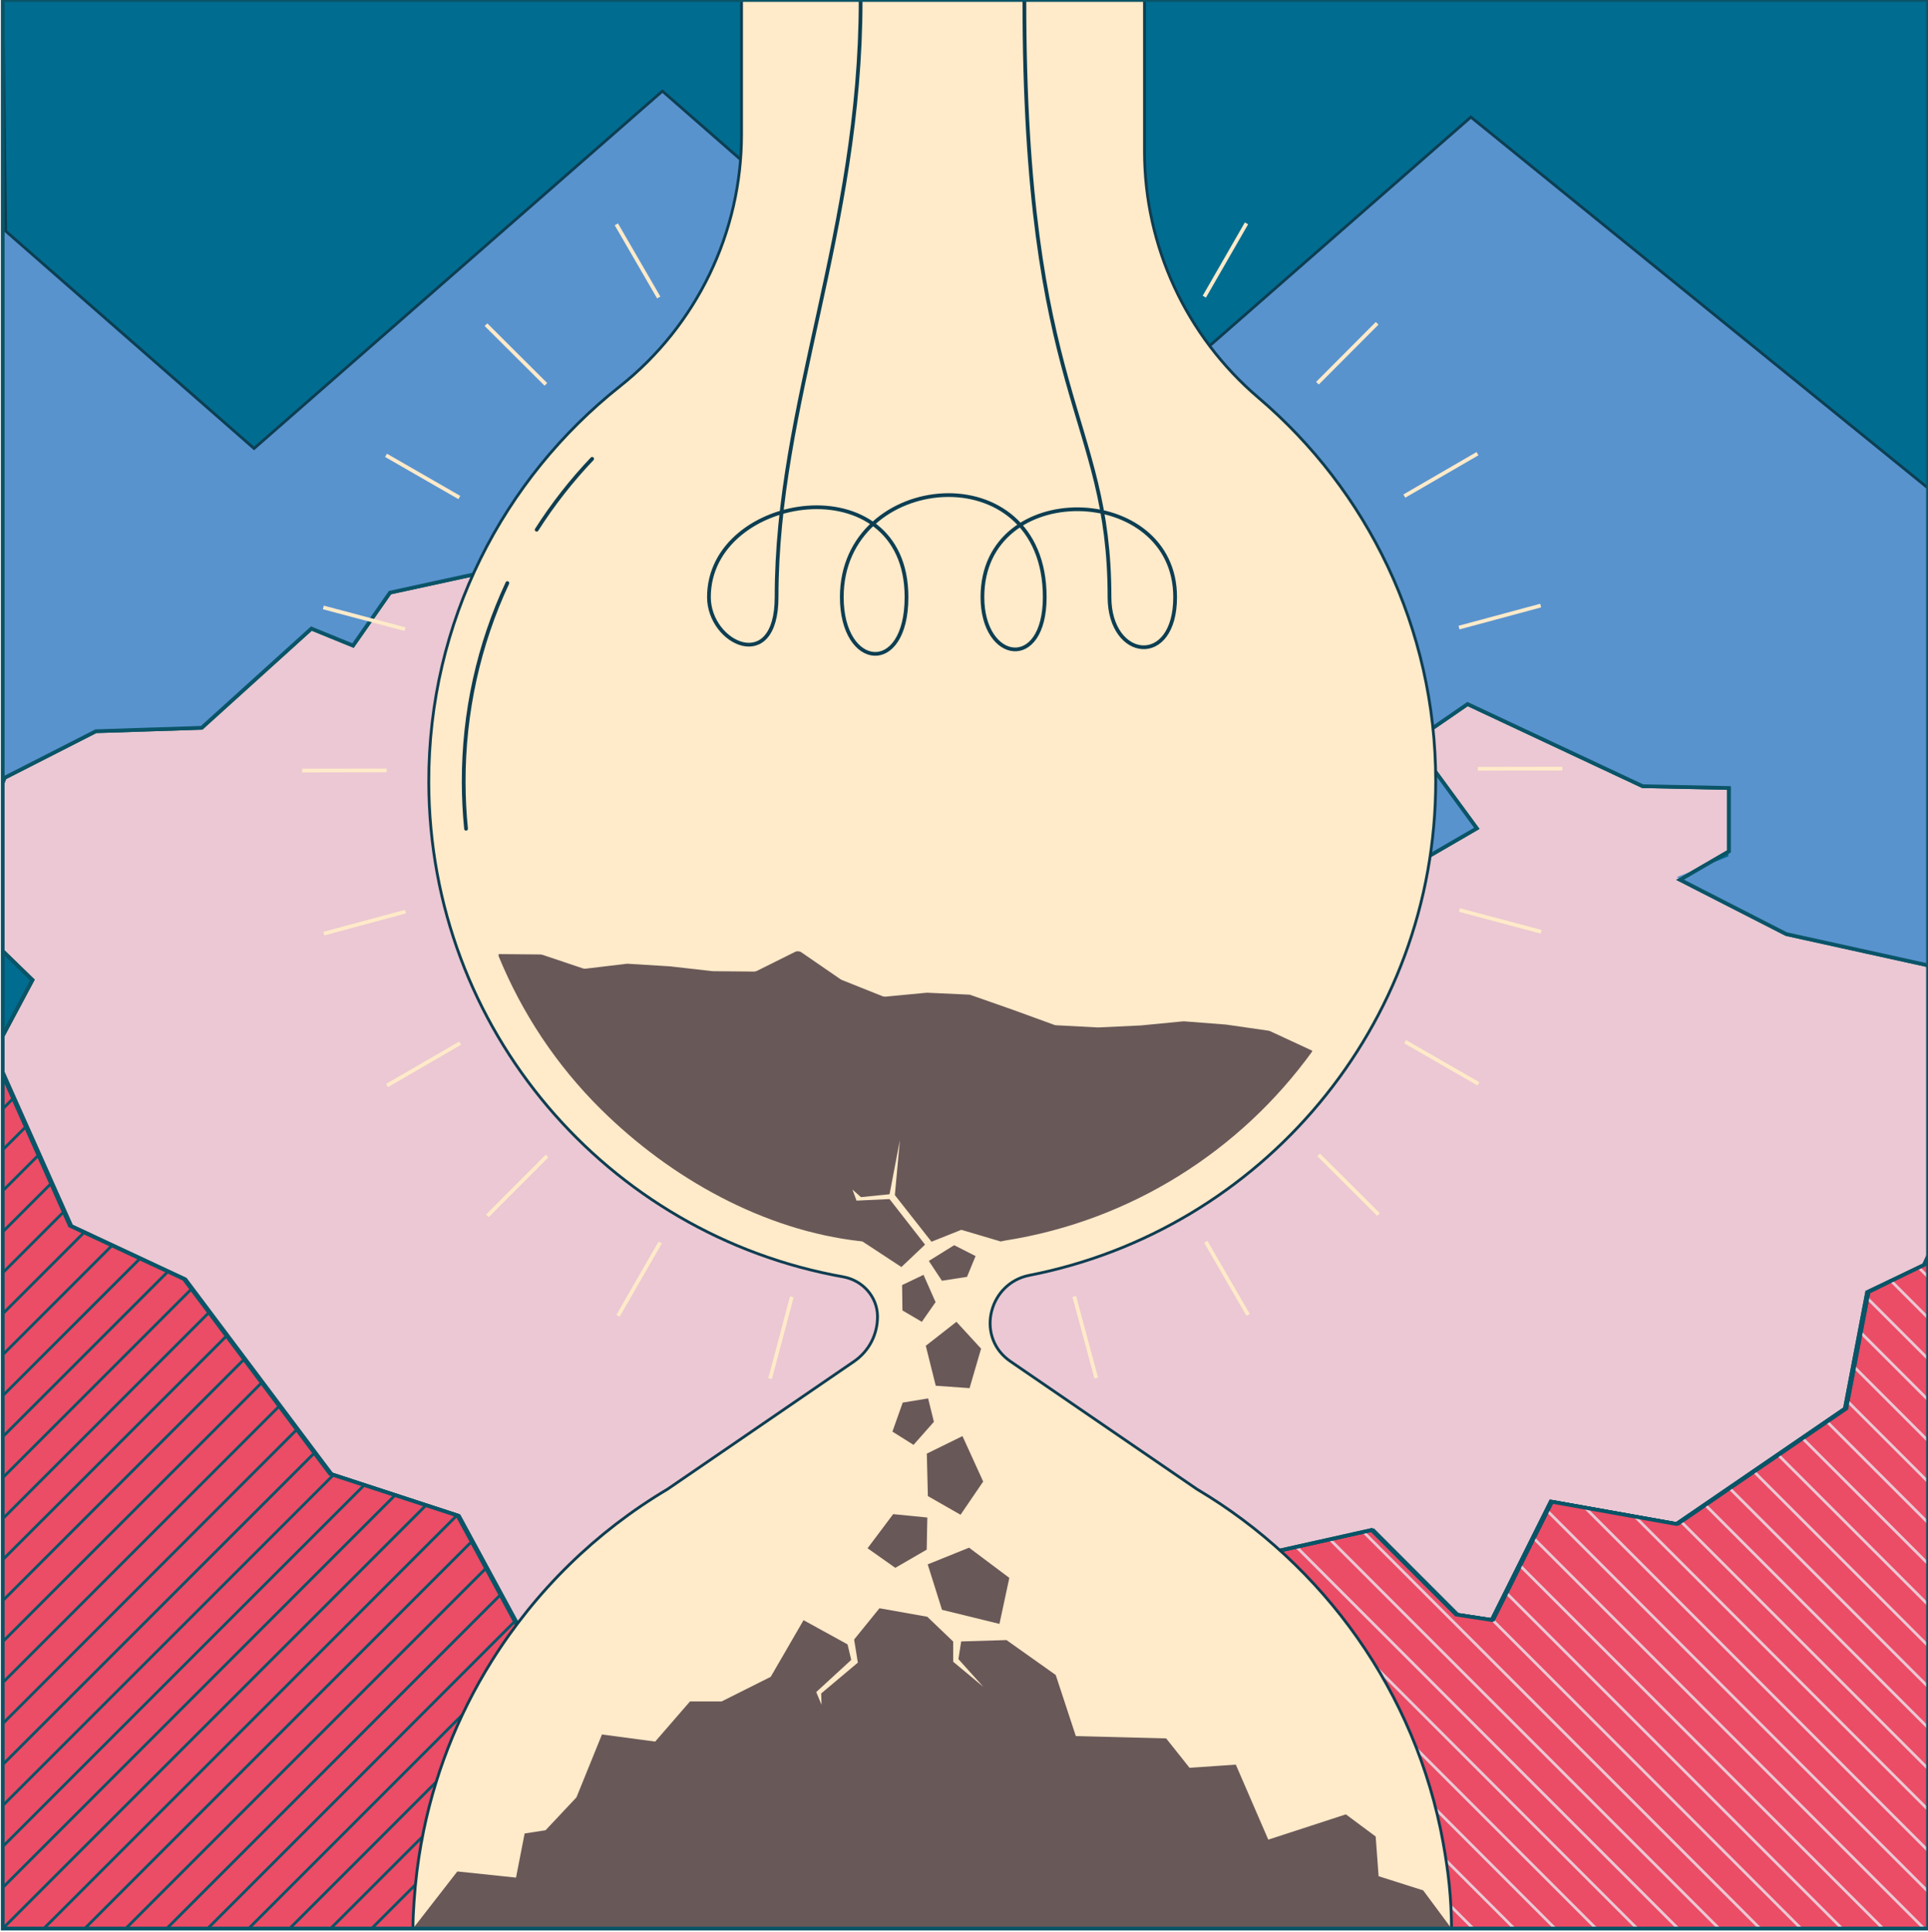 <?xml version="1.0" encoding="UTF-8"?>
<svg id="Layer_2" xmlns="http://www.w3.org/2000/svg" xmlns:xlink="http://www.w3.org/1999/xlink" viewBox="0 0 515.088 516.1">
  <defs>
    <style>
      .cls-1, .cls-2, .cls-3, .cls-4, .cls-5, .cls-6, .cls-7, .cls-8 {
        fill: none;
      }

      .cls-2, .cls-9, .cls-10, .cls-11, .cls-4, .cls-5, .cls-6, .cls-7, .cls-8, .cls-12 {
        stroke-miterlimit: 10;
      }

      .cls-2, .cls-9, .cls-10, .cls-5, .cls-7 {
        stroke: #0a5467;
      }

      .cls-2, .cls-10, .cls-11, .cls-8, .cls-12 {
        stroke-width: .75px;
      }

      .cls-13 {
        fill: #695858;
      }

      .cls-3 {
        stroke-linecap: round;
        stroke-linejoin: round;
      }

      .cls-3, .cls-12 {
        stroke: #0f3d51;
      }

      .cls-9 {
        fill: #ebc8d3;
      }

      .cls-9, .cls-5, .cls-12 {
        fill-rule: evenodd;
      }

      .cls-14, .cls-10 {
        fill: #eb4c66;
      }

      .cls-15, .cls-12 {
        fill: #ffeac9;
      }

      .cls-11 {
        fill: #006c90;
      }

      .cls-11, .cls-4 {
        stroke: #0d3e52;
      }

      .cls-6 {
        stroke: #ffeac9;
        stroke-width: 1px;
      }

      .cls-8 {
        stroke: #ebc8d3;
      }

      .cls-16 {
        fill: #5893ce;
      }

      .cls-17 {
        clip-path: url(#clippath);
      }
    </style>
    <clipPath id="clippath">
      <rect class="cls-1" x=".729" width="514.038" height="515.199"/>
    </clipPath>
  </defs>
  <g class="cls-17">
    <rect class="cls-11" x="-13.658" y="-13.552" width="558.281" height="558.281"/>
    <g>
      <polygon class="cls-9" points="-24.881 229.214 -19.783 213.16 -3.687 220.343 1.249 207.762 25.605 195.342 53.879 194.427 83.188 167.921 94.318 172.454 104.187 158.312 130.459 152.598 142.062 143.243 169.184 134.727 162.422 119.092 174.967 110.338 200.129 141.146 224.808 138.243 220.775 119.048 245.938 120.177 262.067 148.888 311.449 171.086 336.316 164.633 345.297 178.728 328.522 193.568 365.929 237.895 394.54 221.284 377.556 198.084 392.073 188.083 438.85 210.02 461.915 210.504 461.915 227.44 448.85 235.021 477.238 249.538 528.959 260.936 559.823 301.314 552.403 312.444 524.015 316.154 514.014 337.929 498.836 345.201 492.884 376.318 447.882 407.126 414.305 401.135 398.525 432.772 389.009 431.32 366.427 408.738 315.134 420.191 253.196 385.35 221.42 392.557 221.42 417.932 195.452 446.482 139.92 437.516 122.222 404.867 88.189 393.738 49.131 341.676 18.669 327.445 -1.815 281.475 8.669 261.796 -24.881 229.214"/>
      <polygon class="cls-14" points="257.908 515.199 .729 515.199 .729 286.097 19.157 327.441 49.616 341.677 88.676 393.737 122.705 404.87 140.401 437.514 195.932 446.48 245.99 467.994 257.908 515.199"/>
      <polygon class="cls-16" points="515.088 0 515.088 257.773 477.718 249.537 447.966 234.325 461.764 228.768 462.395 210.507 439.33 210.022 392.558 188.085 378.036 198.08 395.02 221.283 366.409 237.891 329.01 193.572 345.777 178.732 336.8 164.635 311.937 171.09 262.555 148.886 246.421 120.176 221.26 119.05 225.294 138.239 200.608 141.145 175.448 110.34 162.902 119.089 169.664 134.729 142.546 143.241 130.94 152.603 104.672 158.308 94.806 172.455 83.674 167.917 54.361 194.432 26.087 195.341 1.737 207.758 .729 210.329 .729 0 515.088 0"/>
      <polygon class="cls-2" points="515.088 336.635 515.088 515.199 .729 515.199 .729 286.097 19.157 327.441 49.616 341.677 88.676 393.737 122.705 404.87 140.401 437.514 195.932 446.48 221.903 417.929 221.903 392.561 253.677 385.354 315.614 420.193 366.914 408.735 389.494 431.325 399.004 432.768 414.793 401.133 448.366 407.123 493.368 376.318 499.32 345.206 514.495 337.93 515.088 336.635"/>
      <polygon class="cls-11" points="1.539 61.753 67.873 119.802 176.964 24.337 176.966 24.337 288.976 122.315 288.978 122.315 392.961 31.279 515.091 130.384 515.088 0 .729 0 1.539 61.753"/>
      <polyline class="cls-2" points="257.908 515.199 245.99 467.994 195.932 446.48"/>
      <polygon class="cls-10" points="221.903 417.929 221.903 392.561 253.677 385.354 315.614 420.193 366.914 408.735 389.494 431.325 399.004 432.768 414.793 401.133 448.366 407.123 493.368 376.318 499.32 345.206 515.088 337.392 515.088 515.199 257.908 515.199 245.99 467.994 195.932 446.48 221.903 417.929"/>
      <g>
        <line class="cls-2" x1="3.853" y1="293.106" x2=".729" y2="296.24"/>
        <line class="cls-2" x1="7.224" y1="300.679" x2=".729" y2="307.174"/>
        <line class="cls-2" x1="10.605" y1="308.252" x2=".729" y2="318.128"/>
        <line class="cls-2" x1="13.986" y1="315.824" x2=".729" y2="329.082"/>
        <line class="cls-2" x1="17.357" y1="323.397" x2=".729" y2="340.026"/>
        <line class="cls-2" x1="22.637" y1="329.062" x2=".729" y2="350.97"/>
        <line class="cls-2" x1="30.101" y1="332.552" x2=".729" y2="361.924"/>
        <line class="cls-2" x1="37.565" y1="336.042" x2=".729" y2="372.868"/>
        <line class="cls-2" x1="45.019" y1="339.532" x2=".729" y2="383.822"/>
        <line class="cls-2" x1="51.415" y1="344.079" x2=".729" y2="394.766"/>
        <line class="cls-2" x1="56.111" y1="350.337" x2=".729" y2="405.72"/>
        <line class="cls-2" x1="60.807" y1="356.595" x2=".729" y2="416.664"/>
        <line class="cls-2" x1="65.493" y1="362.843" x2=".729" y2="427.618"/>
        <line class="cls-2" x1="70.189" y1="369.101" x2=".729" y2="438.562"/>
        <line class="cls-2" x1="74.885" y1="375.359" x2=".729" y2="449.515"/>
        <line class="cls-2" x1="79.581" y1="381.607" x2=".729" y2="460.46"/>
        <line class="cls-2" x1="84.267" y1="387.865" x2=".729" y2="471.404"/>
        <line class="cls-2" x1="89.181" y1="393.906" x2=".729" y2="482.357"/>
        <line class="cls-2" x1="97.436" y1="396.605" x2=".729" y2="493.301"/>
        <line class="cls-2" x1="105.681" y1="399.303" x2=".729" y2="504.255"/>
        <line class="cls-2" x1="113.926" y1="402.002" x2=".729" y2="515.199"/>
        <line class="cls-2" x1="122.181" y1="404.701" x2="11.683" y2="515.199"/>
        <line class="cls-2" x1="126.313" y1="411.513" x2="22.627" y2="515.199"/>
        <line class="cls-2" x1="130.159" y1="418.621" x2="33.581" y2="515.199"/>
        <line class="cls-2" x1="134.005" y1="425.719" x2="44.525" y2="515.199"/>
        <line class="cls-2" x1="137.86" y1="432.818" x2="55.479" y2="515.199"/>
        <line class="cls-2" x1="143.594" y1="438.028" x2="66.423" y2="515.199"/>
        <line class="cls-2" x1="153.016" y1="439.55" x2="77.367" y2="515.199"/>
        <line class="cls-2" x1="162.447" y1="441.073" x2="88.321" y2="515.199"/>
        <line class="cls-2" x1="171.879" y1="442.595" x2="99.265" y2="515.199"/>
        <line class="cls-2" x1="181.29" y1="444.118" x2="110.219" y2="515.199"/>
        <line class="cls-2" x1="190.722" y1="445.64" x2="121.163" y2="515.199"/>
        <line class="cls-2" x1="199.362" y1="447.953" x2="132.116" y2="515.199"/>
        <line class="cls-2" x1="207.014" y1="451.246" x2="143.06" y2="515.199"/>
        <line class="cls-2" x1="214.676" y1="454.528" x2="154.004" y2="515.199"/>
        <line class="cls-2" x1="222.328" y1="457.83" x2="164.958" y2="515.199"/>
        <line class="cls-2" x1="229.99" y1="461.112" x2="175.912" y2="515.199"/>
        <line class="cls-2" x1="237.652" y1="464.404" x2="186.856" y2="515.199"/>
        <line class="cls-2" x1="245.304" y1="467.696" x2="197.8" y2="515.199"/>
        <line class="cls-2" x1="248.002" y1="475.951" x2="208.754" y2="515.199"/>
        <line class="cls-2" x1="250.207" y1="484.691" x2="219.708" y2="515.199"/>
        <line class="cls-2" x1="252.412" y1="493.43" x2="230.642" y2="515.199"/>
        <line class="cls-2" x1="254.626" y1="502.169" x2="241.596" y2="515.199"/>
        <line class="cls-2" x1="256.831" y1="510.919" x2="252.55" y2="515.199"/>
      </g>
      <g>
        <g>
          <line class="cls-8" x1="262.199" y1="515.199" x2="256.455" y2="509.456"/>
          <g>
            <line class="cls-8" x1="273.153" y1="515.199" x2="252.758" y2="494.804"/>
            <line class="cls-8" x1="210.84" y1="452.887" x2="199.985" y2="442.032"/>
          </g>
          <g>
            <line class="cls-8" x1="284.107" y1="515.199" x2="249.06" y2="480.153"/>
            <line class="cls-8" x1="230.049" y1="461.142" x2="205.195" y2="436.288"/>
          </g>
          <line class="cls-8" x1="295.041" y1="515.199" x2="210.405" y2="430.564"/>
          <line class="cls-8" x1="215.625" y1="424.83" x2="305.995" y2="515.199"/>
          <line class="cls-8" x1="220.845" y1="419.096" x2="316.949" y2="515.199"/>
          <line class="cls-8" x1="221.903" y1="409.209" x2="327.893" y2="515.199"/>
          <line class="cls-8" x1="221.903" y1="398.265" x2="338.837" y2="515.199"/>
          <line class="cls-8" x1="349.791" y1="515.199" x2="226.184" y2="391.592"/>
          <line class="cls-8" x1="235.111" y1="389.566" x2="360.745" y2="515.199"/>
          <line class="cls-8" x1="371.689" y1="515.199" x2="244.028" y2="387.539"/>
          <line class="cls-8" x1="382.633" y1="515.199" x2="252.955" y2="385.522"/>
          <line class="cls-8" x1="393.587" y1="515.199" x2="276.682" y2="398.295"/>
          <line class="cls-8" x1="301.714" y1="412.373" x2="404.541" y2="515.199"/>
          <line class="cls-8" x1="415.475" y1="515.199" x2="319.579" y2="419.303"/>
          <line class="cls-8" x1="426.429" y1="515.199" x2="328.535" y2="417.306"/>
          <line class="cls-8" x1="437.383" y1="515.199" x2="337.492" y2="415.309"/>
          <line class="cls-8" x1="346.439" y1="413.312" x2="448.327" y2="515.199"/>
          <line class="cls-8" x1="355.386" y1="411.315" x2="459.271" y2="515.199"/>
          <line class="cls-8" x1="470.224" y1="515.199" x2="364.333" y2="409.308"/>
          <line class="cls-8" x1="481.178" y1="515.199" x2="398.698" y2="432.719"/>
          <line class="cls-8" x1="492.113" y1="515.199" x2="402.563" y2="425.65"/>
          <line class="cls-8" x1="503.066" y1="515.199" x2="406.201" y2="418.334"/>
          <line class="cls-8" x1="514.02" y1="515.199" x2="409.849" y2="411.029"/>
          <line class="cls-8" x1="515.088" y1="505.313" x2="413.497" y2="403.723"/>
          <line class="cls-8" x1="515.088" y1="494.379" x2="423.374" y2="402.665"/>
          <line class="cls-8" x1="515.088" y1="483.425" x2="436.71" y2="405.047"/>
          <line class="cls-8" x1="449.187" y1="406.57" x2="515.088" y2="472.471"/>
          <line class="cls-8" x1="515.088" y1="461.527" x2="455.682" y2="402.121"/>
          <line class="cls-8" x1="515.088" y1="450.583" x2="462.177" y2="397.672"/>
          <line class="cls-8" x1="515.088" y1="439.629" x2="468.682" y2="393.223"/>
          <line class="cls-8" x1="515.088" y1="428.675" x2="475.177" y2="388.765"/>
          <line class="cls-8" x1="515.088" y1="417.741" x2="481.673" y2="384.326"/>
          <line class="cls-8" x1="515.088" y1="406.787" x2="488.178" y2="379.877"/>
          <line class="cls-8" x1="515.088" y1="395.833" x2="493.724" y2="374.469"/>
          <line class="cls-8" x1="515.088" y1="384.88" x2="495.484" y2="365.275"/>
          <line class="cls-8" x1="515.088" y1="373.945" x2="497.234" y2="356.091"/>
          <line class="cls-8" x1="515.088" y1="362.991" x2="498.993" y2="346.897"/>
          <line class="cls-8" x1="505.291" y1="342.24" x2="515.088" y2="352.038"/>
          <line class="cls-8" x1="515.088" y1="341.094" x2="512.607" y2="338.612"/>
        </g>
        <path class="cls-2" d="M515.088,337.386v177.813h-257.18l-1.453-5.744-7.395-29.303-3.075-12.16-15.937-6.851-19.209-8.255-14.908-6.406,4.053-4.449,5.21-5.744,5.21-5.724,5.22-5.734,5.22-5.734,1.058-1.167v-25.368l4.281-.969,8.927-2.027,8.917-2.027,8.927-2.017.722-.168,23.005,12.941,25.032,14.078,13.9,7.82,3.964-.89,8.957-1.997,8.957-1.997,8.947-1.997,8.947-1.997,8.947-2.007,2.58-.573,22.58,22.59,9.204,1.394.306.049,3.559-7.118,3.638-7.316,7.296-14.612,1.295-2.59,8.581,1.532,13.337,2.382,11.656,2.076.821-.554,6.495-4.449,6.495-4.449,6.505-4.449,6.495-4.459,6.495-4.439,6.505-4.449,5.19-3.559.356-1.849,1.76-9.194,1.75-9.184,1.76-9.194.326-1.691,5.971-2.966,7.316-3.628,2.481-1.226Z"/>
      </g>
      <polygon class="cls-5" points="-24.881 229.214 -19.783 213.16 -3.687 220.343 1.249 207.762 25.605 195.342 53.879 194.427 83.188 167.921 94.318 172.454 104.187 158.312 130.459 152.598 142.062 143.243 169.184 134.727 162.422 119.092 174.967 110.338 200.129 141.146 224.808 138.243 220.775 119.048 245.938 120.177 262.067 148.888 311.449 171.086 336.316 164.633 345.297 178.728 328.522 193.568 365.929 237.895 394.54 221.284 377.556 198.084 392.073 188.083 438.85 210.02 461.915 210.504 461.915 227.44 448.85 235.021 477.238 249.538 528.959 260.936 559.823 301.314 552.403 312.444 524.015 316.154 514.014 337.929 498.836 345.201 492.884 376.318 447.882 407.126 414.305 401.135 398.525 432.772 389.009 431.32 366.427 408.738 315.134 420.191 253.196 385.35 221.42 392.557 221.42 417.932 195.452 446.482 139.92 437.516 122.222 404.867 88.189 393.738 49.131 341.676 18.669 327.445 -1.815 281.475 8.669 261.796 -24.881 229.214"/>
      <g>
        <path class="cls-12" d="M385.562,492.296c.008-.017.008-.025,0-.025-7.281-40.177-31.881-74.321-65.783-94.452l-49.772-34.094c-.267-.183-.526-.373-.776-.569-8.509-6.67-4.837-20.394,5.774-22.467,61.871-12.091,108.563-66.587,108.563-131.997,0-41.037-18.38-77.777-47.355-102.446-19.298-16.43-30.45-40.472-30.45-65.816l-0-40.43h-107.651l-0,35.839c-0,26.242-11.946,51.081-32.515,67.377-31.167,24.691-51.136,62.899-51.044,105.771.142,66.142,47.818,120.918,110.709,132.111,5.171.92,9.137,5.294,9.176,10.547 0.0.035 0.0.071 0.0.106,0,4.544-2.105,9.096-6.316,11.975l-49.781,34.094c-19.123,11.351-35.284,27.17-47.043,46.011-9.096,14.563-15.57,30.924-18.741,48.441-.008,0-.008.008-.008.008-.932,5.151-1.581,10.402-1.931,15.728-.175,2.813-.283,4.412-.291,7.192h277.463c-.042-8.222-.807-15.089-2.23-22.903Z"/>
        <path class="cls-3" d="M143.375,141.512c4.291-6.731,9.247-13.075,14.825-18.941"/>
        <path class="cls-3" d="M124.51,221.396c-.41-4.104-.621-8.251-.63-12.429-.04-18.71,4.021-36.799,11.674-53.206"/>
        <g>
          <g id="_x3C_Radial_Repeat_x3E_">
            <line class="cls-6" x1="103.301" y1="205.813" x2="80.709" y2="205.85"/>
          </g>
          <g id="_x3C_Radial_Repeat_x3E_-2" data-name="_x3C_Radial_Repeat_x3E_">
            <line class="cls-6" x1="108.211" y1="168.081" x2="86.379" y2="162.269"/>
          </g>
          <g id="_x3C_Radial_Repeat_x3E_-3" data-name="_x3C_Radial_Repeat_x3E_">
            <line class="cls-6" x1="122.719" y1="132.904" x2="103.135" y2="121.64"/>
          </g>
          <g id="_x3C_Radial_Repeat_x3E_-4" data-name="_x3C_Radial_Repeat_x3E_">
            <line class="cls-6" x1="145.837" y1="102.681" x2="129.836" y2="86.732"/>
          </g>
          <g id="_x3C_Radial_Repeat_x3E_-5" data-name="_x3C_Radial_Repeat_x3E_">
            <line class="cls-6" x1="175.99" y1="79.472" x2="164.662" y2="59.925"/>
          </g>
          <g id="_x3C_Radial_Repeat_x3E_-6" data-name="_x3C_Radial_Repeat_x3E_">
            <line class="cls-6" x1="211.122" y1="64.858" x2="205.239" y2="43.045"/>
          </g>
          <g id="_x3C_Radial_Repeat_x3E_-7" data-name="_x3C_Radial_Repeat_x3E_">
            <line class="cls-6" x1="248.84" y1="59.833" x2="248.803" y2="37.241"/>
          </g>
          <g id="_x3C_Radial_Repeat_x3E_-8" data-name="_x3C_Radial_Repeat_x3E_">
            <line class="cls-6" x1="286.573" y1="64.743" x2="292.384" y2="42.911"/>
          </g>
          <g id="_x3C_Radial_Repeat_x3E_-9" data-name="_x3C_Radial_Repeat_x3E_">
            <line class="cls-6" x1="321.749" y1="79.252" x2="333.013" y2="59.668"/>
          </g>
          <g id="_x3C_Radial_Repeat_x3E_-10" data-name="_x3C_Radial_Repeat_x3E_">
            <line class="cls-6" x1="351.972" y1="102.37" x2="367.92" y2="86.369"/>
          </g>
          <g id="_x3C_Radial_Repeat_x3E_-11" data-name="_x3C_Radial_Repeat_x3E_">
            <line class="cls-6" x1="375.182" y1="132.523" x2="394.729" y2="121.195"/>
          </g>
          <g id="_x3C_Radial_Repeat_x3E_-12" data-name="_x3C_Radial_Repeat_x3E_">
            <line class="cls-6" x1="389.796" y1="167.655" x2="411.609" y2="161.772"/>
          </g>
          <g id="_x3C_Radial_Repeat_x3E_-13" data-name="_x3C_Radial_Repeat_x3E_">
            <line class="cls-6" x1="394.82" y1="205.373" x2="417.412" y2="205.336"/>
          </g>
          <g id="_x3C_Radial_Repeat_x3E_-14" data-name="_x3C_Radial_Repeat_x3E_">
            <line class="cls-6" x1="389.91" y1="243.106" x2="411.742" y2="248.917"/>
          </g>
          <g id="_x3C_Radial_Repeat_x3E_-15" data-name="_x3C_Radial_Repeat_x3E_">
            <line class="cls-6" x1="375.402" y1="278.282" x2="394.985" y2="289.546"/>
          </g>
          <g id="_x3C_Radial_Repeat_x3E_-16" data-name="_x3C_Radial_Repeat_x3E_">
            <line class="cls-6" x1="352.284" y1="308.505" x2="368.285" y2="324.453"/>
          </g>
          <g id="_x3C_Radial_Repeat_x3E_-17" data-name="_x3C_Radial_Repeat_x3E_">
            <line class="cls-6" x1="322.131" y1="331.715" x2="333.459" y2="351.261"/>
          </g>
          <g id="_x3C_Radial_Repeat_x3E_-18" data-name="_x3C_Radial_Repeat_x3E_">
            <line class="cls-6" x1="286.999" y1="346.329" x2="292.882" y2="368.142"/>
          </g>
          <g id="_x3C_Radial_Repeat_x3E_-19" data-name="_x3C_Radial_Repeat_x3E_">
            <line class="cls-6" x1="249.28" y1="351.352" x2="249.317" y2="373.944"/>
          </g>
          <g id="_x3C_Radial_Repeat_x3E_-20" data-name="_x3C_Radial_Repeat_x3E_">
            <line class="cls-6" x1="211.548" y1="346.443" x2="205.737" y2="368.274"/>
          </g>
          <g id="_x3C_Radial_Repeat_x3E_-21" data-name="_x3C_Radial_Repeat_x3E_">
            <line class="cls-6" x1="176.372" y1="331.935" x2="165.108" y2="351.519"/>
          </g>
          <g id="_x3C_Radial_Repeat_x3E_-22" data-name="_x3C_Radial_Repeat_x3E_">
            <line class="cls-6" x1="146.149" y1="308.817" x2="130.2" y2="324.818"/>
          </g>
          <g id="_x3C_Radial_Repeat_x3E_-23" data-name="_x3C_Radial_Repeat_x3E_">
            <line class="cls-6" x1="122.94" y1="278.664" x2="103.393" y2="289.992"/>
          </g>
          <g id="_x3C_Radial_Repeat_x3E_-24" data-name="_x3C_Radial_Repeat_x3E_">
            <line class="cls-6" x1="108.324" y1="243.532" x2="86.511" y2="249.415"/>
          </g>
        </g>
        <path class="cls-4" d="M229.93,0c0,61.647-22.456,107.877-22.456,159.511,0,20.912-18.072,12.48-18.072,0,0-27.983,52.784-35.786,52.784,0,0,21.127-17.291,19.305-17.291,0,0-33.757,54.219-38.828,54.219,0,0,19.877-16.646,17.358-16.646,0,0-31.937,51.484-30.637,51.484,0,0,18.897-17.534,16.817-17.534,0,0-48.734-22.742-52.727-22.742-159.511"/>
      </g>
      <path class="cls-13" d="M350.55,280.672v.247c-19.14,26.465-48.363,45.19-81.986,50.479-.405.069-.811.148-1.196.257l-10.537-3.12-9.526,3.803-6.49,6.141-10.392-6.824c-.158-.03-.316-.049-.475-.069-25.941-2.877-50.795-16.846-69.352-35.195-11.982-11.844-21.156-25.783-27.375-40.929v-.583l11.152.099c.178.01.356.04.534.089l10.806,3.628c.247.079.504.109.761.079l10.895-1.305c.099-.02.208-.02.306-.01l11.3.692,11.349,1.285c.059,0,.119.01.178.01l10.934.099c.267.01.534-.059.781-.178l10.163-5.062c.554-.287,1.226-.237,1.74.119l10.45,7.187c.099.069.218.129.336.178l10.865,4.34c.257.099.534.138.811.119l10.894-1.038c.089-.01.168-.01.247-.01l11.073.504c.168,0,.336.04.494.089l11.191,3.925,11.191,4.073c.158.059.326.089.504.099l11.092.583c.059.01.119.01.168,0l11.369-.534,11.28-1.097c.109-.01.208-.01.307,0l11.221.87c.04.01.079.01.109.02l11.132,1.602c.168.02.326.069.484.138l11.211,5.2Z"/>
      <polygon class="cls-13" points="110.329 515.199 122.181 499.945 137.86 501.589 140.162 489.802 145.754 488.935 154.004 480.153 160.819 463.356 175.037 465.254 184.34 454.528 192.788 454.528 205.907 447.953 214.676 432.818 226.92 439.55 234.958 429.634 247.735 431.903 254.69 438.562 268.897 438.132 282.051 447.459 287.424 463.786 311.554 464.404 317.794 472.249 330.163 471.408 338.837 491.448 359.566 484.691 367.527 490.61 368.312 501.217 380.222 505.002 387.792 515.199 110.329 515.199"/>
      <polygon class="cls-13" points="251.649 342.138 248.147 336.851 254.916 332.646 260.636 335.549 258.349 341.102 251.649 342.138"/>
      <polygon class="cls-13" points="241.005 343.296 246.727 340.563 249.95 347.851 246.28 353.112 241.099 350.075 241.005 343.296"/>
      <polygon class="cls-13" points="259.03 370.832 249.997 370.189 247.336 359.518 255.525 353.112 262.109 360.282 259.03 370.832"/>
      <polygon class="cls-15" points="249.351 332.341 239.071 319.263 240.417 304.576 237.455 320.078 248 333.594 249.351 332.341"/>
      <polygon class="cls-15" points="238.785 320.27 228.828 320.737 227.749 317.789 230.018 319.81 238.579 318.933 238.785 320.27"/>
    </g>
    <polygon class="cls-13" points="244.061 385.988 238.423 382.443 241.171 374.691 247.959 373.576 249.501 379.829 244.061 385.988"/>
    <polygon class="cls-13" points="239.188 418.834 231.78 413.605 238.619 404.492 247.747 405.394 247.58 413.979 239.188 418.834"/>
    <polygon class="cls-13" points="247.61 388.323 257.138 383.642 262.668 395.782 256.622 404.656 247.892 399.67 247.61 388.323"/>
    <polygon class="cls-13" points="269.656 421.516 267.015 433.813 251.666 430.046 247.85 417.91 258.895 413.451 269.656 421.516"/>
  </g>
  <rect class="cls-7" x=".729" width="514.359" height="515.199"/>
  <polygon class="cls-15" points="254.656 437.224 254.656 443.924 262.704 450.623 256.052 443.226 257.075 436.666 254.656 437.224"/>
  <polygon class="cls-15" points="226.16 438.108 227.417 443.435 218.065 452.019 219.484 455.415 219.391 452.391 229.184 444.156 228.068 437.248 226.16 438.108"/>
</svg>